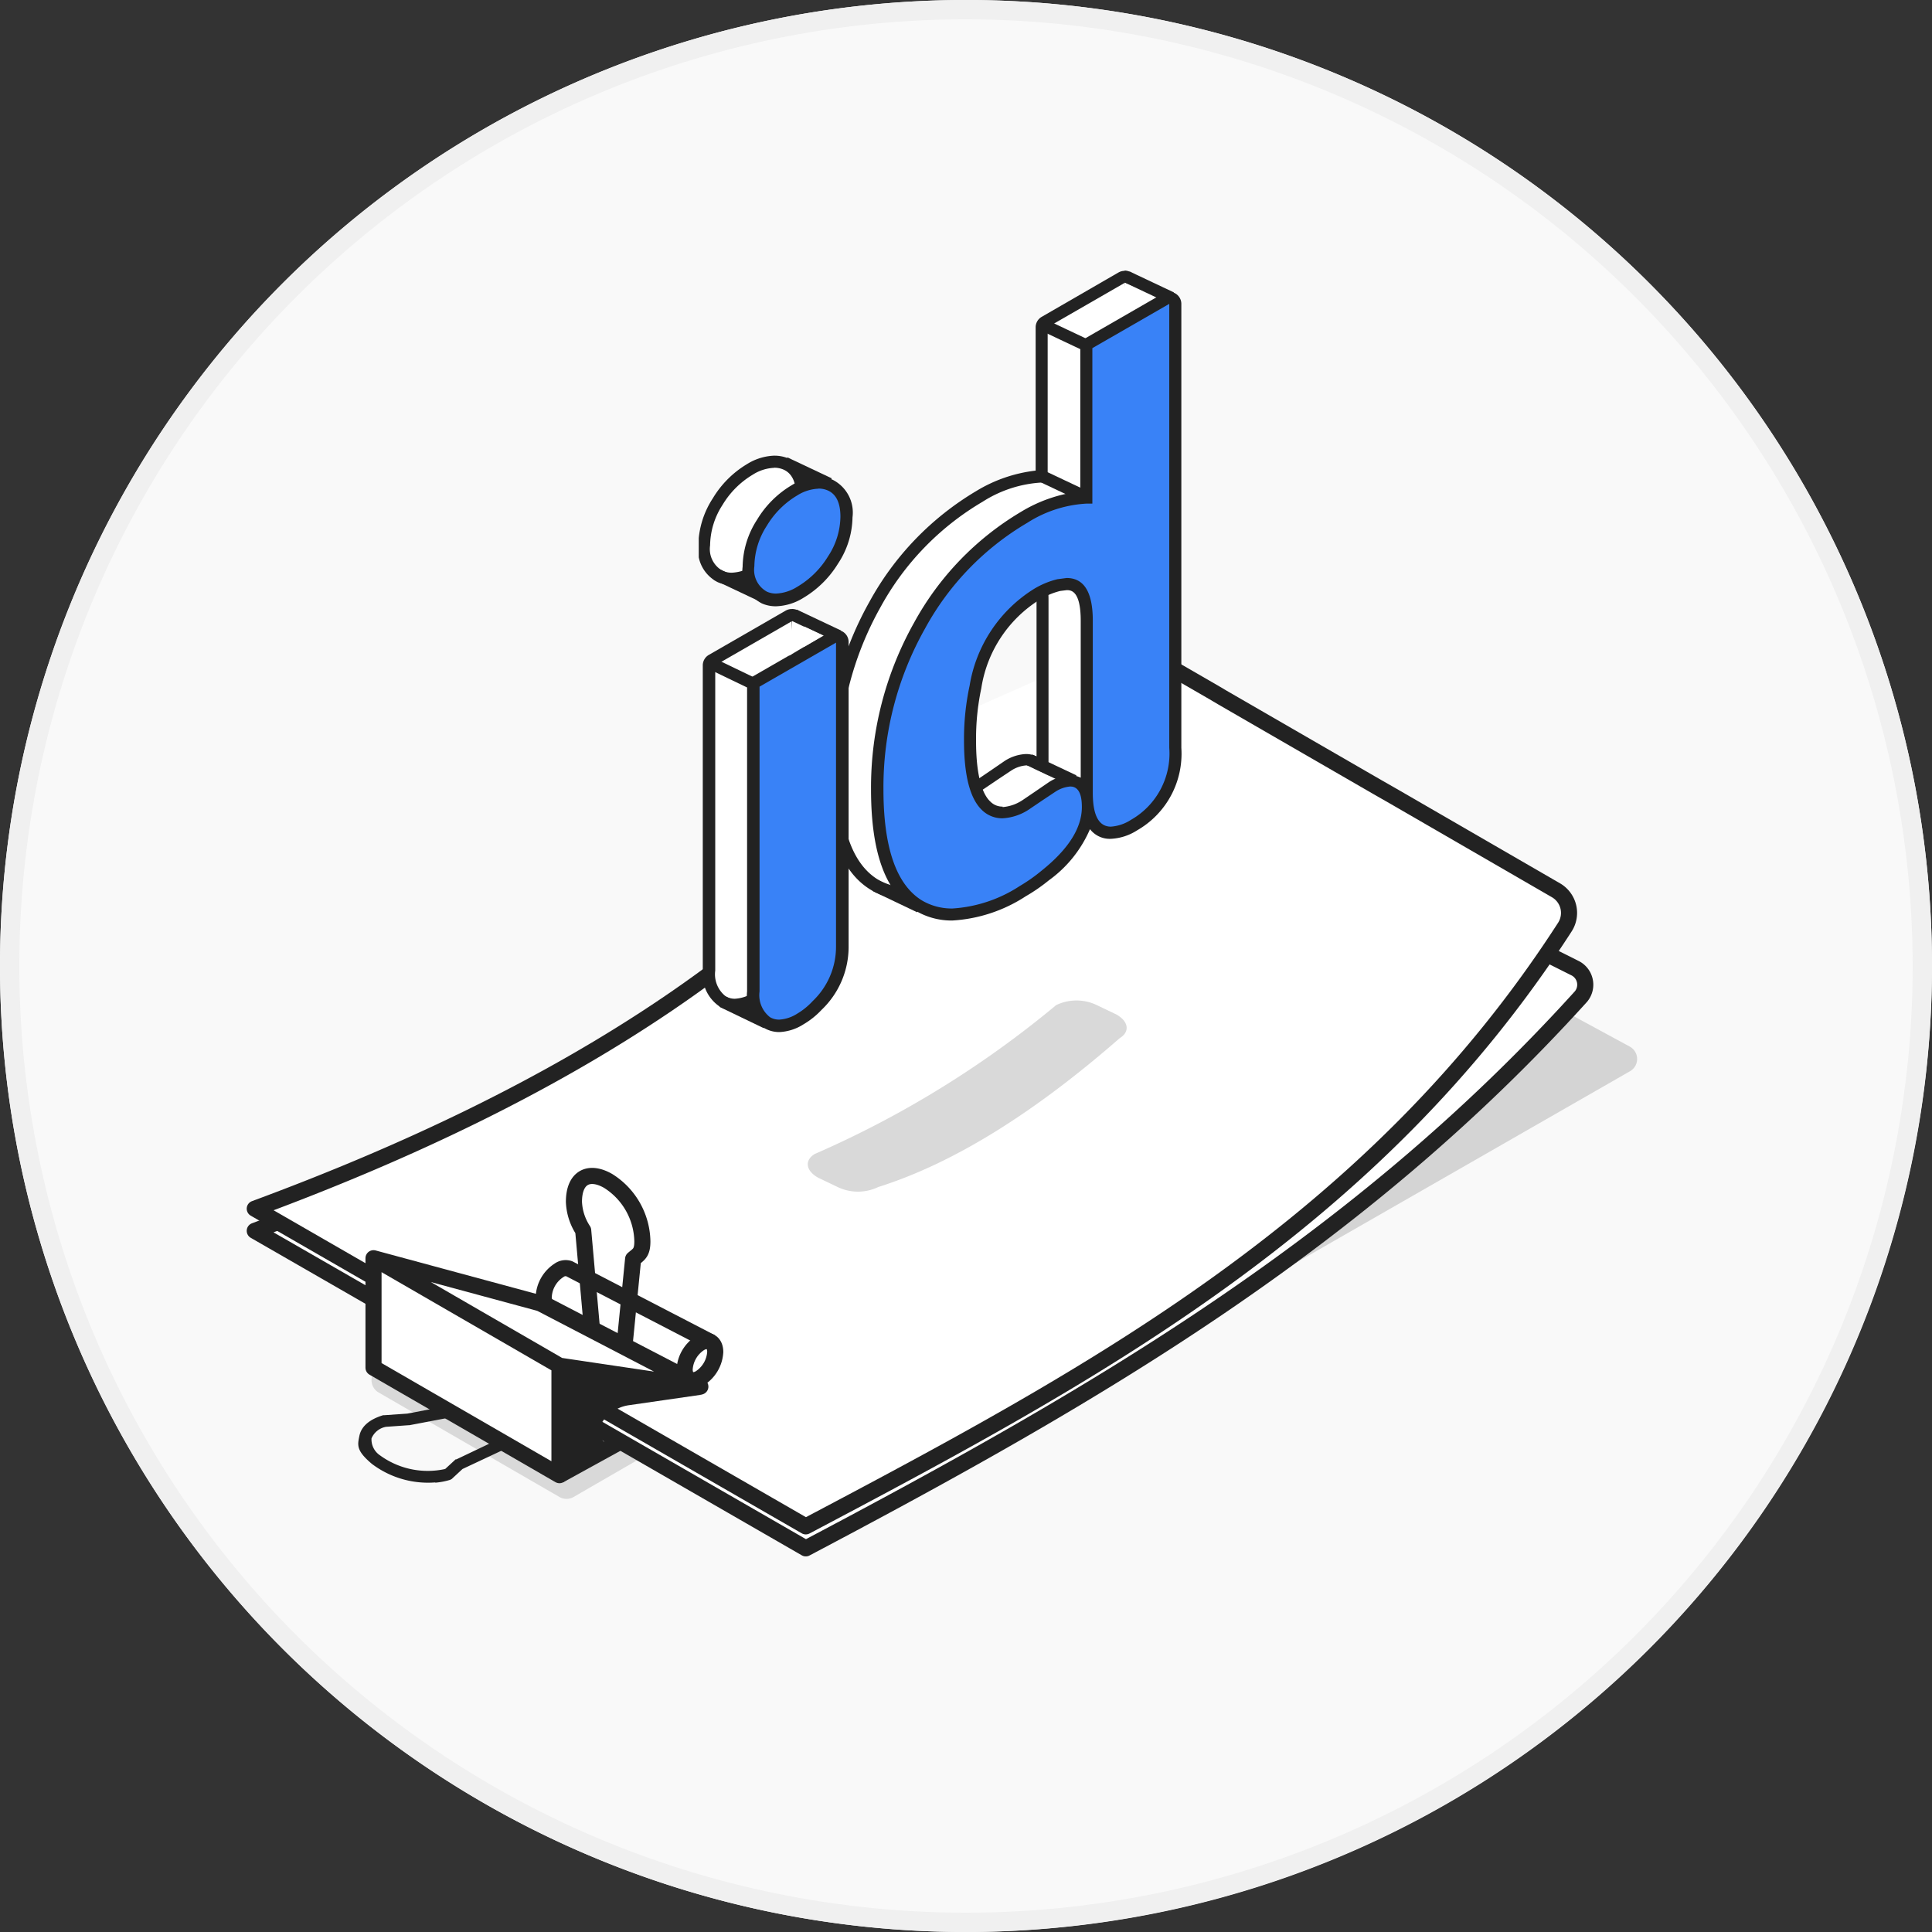 <svg xmlns="http://www.w3.org/2000/svg" xmlns:xlink="http://www.w3.org/1999/xlink" width="100" height="100" viewBox="0 0 100 100">
  <rect x="0" y="0" width="100" height="100" fill="#333333" stroke="none"/>
  <defs>
    <clipPath id="clip-path">
      <rect id="사각형_59828" data-name="사각형 59828" width="100" height="100" transform="translate(138 80)" fill="#d5d5d5"/>
    </clipPath>
    <clipPath id="clip-path-2">
      <rect id="사각형_251754" data-name="사각형 251754" width="100" height="100" fill="none"/>
    </clipPath>
    <clipPath id="clip-path-5">
      <rect id="사각형_251748" data-name="사각형 251748" width="20.438" height="12.417" fill="none"/>
    </clipPath>
    <clipPath id="clip-path-6">
      <rect id="사각형_251749" data-name="사각형 251749" width="43.042" height="34.652" fill="none"/>
    </clipPath>
    <clipPath id="clip-path-7">
      <rect id="사각형_251751" data-name="사각형 251751" width="22.708" height="38.3" fill="none"/>
    </clipPath>
    <clipPath id="clip-path-9">
      <rect id="사각형_251752" data-name="사각형 251752" width="16.5" height="9.919" fill="none"/>
    </clipPath>
  </defs>
  <g id="마스크_그룹_384" data-name="마스크 그룹 384" transform="translate(-138 -80)" clip-path="url(#clip-path)">
    <g id="null_100x100" transform="translate(188 130)">
      <g id="그룹_333046" data-name="그룹 333046" transform="translate(-50 -50)" style="isolation: isolate">
        <g id="Layer_1" data-name="Layer 1">
          <g id="그룹_333045" data-name="그룹 333045" clip-path="url(#clip-path-2)">
            <g id="그룹_333035" data-name="그룹 333035" clip-path="url(#clip-path-2)">
              <path id="패스_675963" data-name="패스 675963" d="M50,0A50,50,0,1,1,0,50,50.013,50.013,0,0,1,50,0" fill="#f9f9f9"/>
              <path id="패스_675964" data-name="패스 675964" d="M50,100a50,50,0,1,1,50-50,50.066,50.066,0,0,1-50,50M50,1A49,49,0,1,0,99,50,49.053,49.053,0,0,0,50,1" fill="#f0f0f0"/>
            </g>
            <g id="그룹_333044" data-name="그룹 333044" clip-path="url(#clip-path-2)">
              <g id="그룹_333037" data-name="그룹 333037" transform="translate(19.229 65.146)" opacity="0.15">
                <g id="그룹_333036" data-name="그룹 333036" clip-path="url(#clip-path-5)">
                  <path id="패스_675965" data-name="패스 675965" d="M112.386,319.5l-9.625,5.563a.729.729,0,0,1-.729,0l-9.375-5.417a.729.729,0,0,1,0-1.25l9.625-5.562a.729.729,0,0,1,.729,0l9.375,5.417a.729.729,0,0,1,0,1.25" transform="translate(-92.302 -312.725)" fill="#222"/>
                </g>
              </g>
              <g id="그룹_333039" data-name="그룹 333039" transform="translate(41.688 45.271)" opacity="0.15">
                <g id="그룹_333038" data-name="그룹 333038" clip-path="url(#clip-path-6)">
                  <path id="패스_675966" data-name="패스 675966" d="M226.35,217.3l16.417,8.9a.729.729,0,0,1,.021,1.271L200.1,251.946" transform="translate(-200.1 -217.3)"/>
                </g>
              </g>
              <path id="패스_675967" data-name="패스 675967" d="M127.425,230.4l4.188,2.1a.958.958,0,0,1,.333,1.479c-11.583,12.792-25.083,20.625-40.125,28.563l-9.583-5.521-9.354-5.4L63.3,246.108l8.021-3.042" transform="translate(-50.113 -182.4)" fill="#fff"/>
              <path id="패스_675968" data-name="패스 675968" d="M127.425,230.4l4.188,2.1a.958.958,0,0,1,.333,1.479c-11.583,12.792-25.083,20.625-40.125,28.563l-9.583-5.521-9.354-5.4L63.3,246.108l8.021-3.042" transform="translate(-50.113 -182.4)" fill="none" stroke="#222" stroke-linejoin="round" stroke-width="0.833"/>
              <path id="패스_675969" data-name="패스 675969" d="M108.342,159.3l4.583,2.646.458.271,8.042,4.646.875.5,8.354,4.833a1.354,1.354,0,0,1,.458,1.9c-9.875,15.313-24.292,23.1-39.292,31.021l-9.583-5.521-9.354-5.4L63.3,188.675c15.833-5.854,28.854-13.792,36.521-25.6" transform="translate(-50.113 -126.113)" fill="#fff"/>
              <path id="패스_675970" data-name="패스 675970" d="M108.342,159.3l4.583,2.646.458.271,8.042,4.646.875.5,8.354,4.833a1.354,1.354,0,0,1,.458,1.9c-9.875,15.313-24.292,23.1-39.292,31.021l-9.583-5.521-9.354-5.4L63.3,188.675c15.833-5.854,28.854-13.792,36.521-25.6" transform="translate(-50.113 -126.113)" fill="none" stroke="#222" stroke-linejoin="round" stroke-width="0.833"/>
              <path id="패스_675971" data-name="패스 675971" d="M93.009,351.2a4.823,4.823,0,0,1-3.292-.958c-.812-.687-.75-.958-.646-1.458s.542-.854,1.229-1.062h.063l1.188-.083,4.917-.937.125.6-4.937.938h-.042l-1.167.083a1.007,1.007,0,0,0-.75.6.992.992,0,0,0,.438.875,4.192,4.192,0,0,0,3.375.708l.542-.5h.042l4.458-2.125.292.542-4.437,2.083-.562.521-.083.042a3.711,3.711,0,0,1-.771.146" transform="translate(-70.468 -274.471)" fill="#222"/>
              <path id="패스_675972" data-name="패스 675972" d="M124.527,347.206c.021.146-.083.208-.187.167a.458.458,0,0,1-.25-.354c-.021-.146.083-.208.188-.167a.458.458,0,0,1,.25.354" transform="translate(-98.236 -274.581)" fill="#222"/>
              <path id="패스_675973" data-name="패스 675973" d="M134.927,352.606c.021.146-.083.208-.187.167a.458.458,0,0,1-.25-.354c-.021-.146.083-.208.188-.167a.458.458,0,0,1,.25.354" transform="translate(-106.469 -278.856)" fill="#222"/>
              <line id="선_91270" data-name="선 91270" y1="1.708" x2="3.104" transform="translate(28.958 74.646)" fill="#fff"/>
              <line id="선_91271" data-name="선 91271" y1="1.708" x2="3.104" transform="translate(28.958 74.646)" fill="none" stroke="#222" stroke-linejoin="round" stroke-width="0.833"/>
              <path id="패스_675974" data-name="패스 675974" d="M92.8,312.6l8.625,2.333,8.292,4.313-7.292-1.083v5.667L92.8,318.267V312.6l9.625,5.563" transform="translate(-73.467 -247.475)" fill="#fff"/>
              <path id="패스_675975" data-name="패스 675975" d="M92.8,312.6l8.625,2.333,8.292,4.313-7.292-1.083v5.667L92.8,318.267V312.6l9.625,5.563" transform="translate(-73.467 -247.475)" fill="none" stroke="#222" stroke-linejoin="round" stroke-width="0.833"/>
              <path id="패스_675976" data-name="패스 675976" d="M146.612,340.879l-3.75.542a2,2,0,0,0-1.687,1.5l.792.875s-2.6,1.292-2.625,1.208-.042-5.6-.042-5.6Z" transform="translate(-110.279 -268.692)" fill="#222"/>
              <path id="패스_675977" data-name="패스 675977" d="M143.753,318.906l-7.354-3.812h0a.583.583,0,0,0-.521.083,1.729,1.729,0,0,0-.792,1.354.542.542,0,0,0,.25.521h.021l7.1,3.688" transform="translate(-106.941 -249.427)" fill="#fff"/>
              <path id="패스_675978" data-name="패스 675978" d="M143.753,318.906l-7.354-3.812h0a.583.583,0,0,0-.521.083,1.729,1.729,0,0,0-.792,1.354.542.542,0,0,0,.25.521h.021l7.1,3.688" transform="translate(-106.941 -249.427)" fill="none" stroke="#222" stroke-linejoin="round" stroke-width="0.833"/>
              <path id="패스_675979" data-name="패스 675979" d="M171.683,333.756a1.729,1.729,0,0,1-.792,1.354c-.437.25-.792.042-.792-.458a1.729,1.729,0,0,1,.792-1.354c.438-.25.792-.042.792.458" transform="translate(-134.662 -263.777)" fill="#fff"/>
              <path id="패스_675980" data-name="패스 675980" d="M171.683,333.756a1.729,1.729,0,0,1-.792,1.354c-.437.25-.792.042-.792-.458a1.729,1.729,0,0,1,.792-1.354C171.329,333.047,171.683,333.256,171.683,333.756Z" transform="translate(-134.662 -263.777)" fill="none" stroke="#222" stroke-linejoin="round" stroke-width="0.833"/>
              <path id="패스_675981" data-name="패스 675981" d="M145.183,301.273l.479-4.812c.292-.25.479-.312.479-.917a3.771,3.771,0,0,0-1.771-3.125c-.979-.562-1.771-.208-1.771,1.083a2.889,2.889,0,0,0,.479,1.479l.479,5.375" transform="translate(-112.892 -231.294)" fill="none" stroke="#222" stroke-linejoin="round" stroke-width="0.833"/>
              <g id="그룹_333041" data-name="그룹 333041" transform="translate(36.167 14)" clip-path="url(#clip-path-7)">
                <g id="그룹_333040" data-name="그룹 333040" clip-path="url(#clip-path-7)">
                  <path id="패스_675982" data-name="패스 675982" d="M176.742,142.883a1.229,1.229,0,0,1-.646-.167,1.724,1.724,0,0,1-.708-1.6V125.32a.313.313,0,0,1,.167-.271l3.979-2.292.167-.042.167.042a.312.312,0,0,1,.167.271V138.8a4.188,4.188,0,0,1-1.312,3.042,3.813,3.813,0,0,1-.854.708,2.208,2.208,0,0,1-1.1.354m-.146-22.042a1.458,1.458,0,0,1-.6-.125,1.586,1.586,0,0,1-.812-1.6,4.271,4.271,0,0,1,.688-2.271,4.833,4.833,0,0,1,1.667-1.667,2.542,2.542,0,0,1,1.25-.4,1.5,1.5,0,0,1,.625.125,1.593,1.593,0,0,1,.833,1.646,4.146,4.146,0,0,1-.708,2.229,4.938,4.938,0,0,1-1.687,1.667,2.562,2.562,0,0,1-1.25.4" transform="translate(-174.867 -104.883)" fill="#fff"/>
                  <path id="패스_675983" data-name="패스 675983" d="M177.437,113.824a1.188,1.188,0,0,1,.479.1q.646.292.646,1.354a3.812,3.812,0,0,1-.646,2.063,4.6,4.6,0,0,1-1.583,1.563,2.25,2.25,0,0,1-1.1.354,1.146,1.146,0,0,1-.479-.1,1.284,1.284,0,0,1-.646-1.312,3.938,3.938,0,0,1,.646-2.1,4.521,4.521,0,0,1,1.563-1.562,2.229,2.229,0,0,1,1.1-.354m.917,7.938v15.771a3.875,3.875,0,0,1-1.208,2.813,3.5,3.5,0,0,1-.792.646,1.938,1.938,0,0,1-.938.312.917.917,0,0,1-.479-.125,1.445,1.445,0,0,1-.542-1.333V124.053l3.979-2.292m-.917-8.562h0a2.854,2.854,0,0,0-1.417.438,5.146,5.146,0,0,0-1.771,1.771,4.583,4.583,0,0,0-.75,2.438,1.861,1.861,0,0,0,1,1.9,1.771,1.771,0,0,0,.729.146,2.833,2.833,0,0,0,1.417-.437,5.25,5.25,0,0,0,1.792-1.771,4.458,4.458,0,0,0,.75-2.4,1.9,1.9,0,0,0-1.021-1.937,1.813,1.813,0,0,0-.75-.146m.917,7.937a.625.625,0,0,0-.312.083l-3.979,2.292a.625.625,0,0,0-.312.542v15.771a2.022,2.022,0,0,0,.854,1.875,1.542,1.542,0,0,0,.813.229,2.521,2.521,0,0,0,1.25-.4,4.145,4.145,0,0,0,.938-.75,4.5,4.5,0,0,0,1.4-3.25V121.761a.625.625,0,0,0-.625-.625" transform="translate(-173.521 -103.615)" fill="#222"/>
                  <path id="패스_675984" data-name="패스 675984" d="M210.8,100.717a3.333,3.333,0,0,1-1.792-.5c-1.4-.9-2.1-2.9-2.1-5.979a17.125,17.125,0,0,1,2.187-8.458,14.568,14.568,0,0,1,5.4-5.6,6.624,6.624,0,0,1,3.229-1.042V71.4a.312.312,0,0,1,.167-.271l3.979-2.292.167-.042.167.042a.313.313,0,0,1,.167.271V92.071a4.25,4.25,0,0,1-2.146,4,2.458,2.458,0,0,1-1.187.4,1.063,1.063,0,0,1-.979-.6,2.167,2.167,0,0,1-.208-.667c-.021,1.167-.771,2.333-2.208,3.479a8.792,8.792,0,0,1-1.167.813,7.636,7.636,0,0,1-3.646,1.208m5.9-17.083-.4.042a4.042,4.042,0,0,0-1.125.479A6.988,6.988,0,0,0,212,88.946a12.9,12.9,0,0,0-.271,2.792c0,1.708.271,2.833.813,3.354a1.187,1.187,0,0,0,.854.354,2.458,2.458,0,0,0,1.188-.4l.688-.458.708-.479a1.917,1.917,0,0,1,.938-.312.894.894,0,0,1,.875.792V85.508c0-1.9-.771-1.9-1.042-1.9" transform="translate(-199.962 -68.467)" fill="#fff"/>
                  <path id="패스_675985" data-name="패스 675985" d="M220.757,67.825V90.8a3.949,3.949,0,0,1-1.979,3.729,2.187,2.187,0,0,1-1.042.354q-.937,0-.937-1.75v-8.9q0-2.208-1.354-2.208l-.479.063a4.334,4.334,0,0,0-1.208.5,7.275,7.275,0,0,0-3.333,5,13.146,13.146,0,0,0-.292,2.854q0,2.687.917,3.583a1.5,1.5,0,0,0,1.083.438,2.75,2.75,0,0,0,1.333-.437l.708-.479.688-.458a1.646,1.646,0,0,1,.771-.271q.6,0,.6,1.063,0,1.625-2.083,3.292a8.438,8.438,0,0,1-1.125.792,7.18,7.18,0,0,1-3.479,1.167,3.021,3.021,0,0,1-1.625-.437q-1.958-1.25-1.958-5.729a16.729,16.729,0,0,1,2.125-8.312,14.262,14.262,0,0,1,5.292-5.479,6.328,6.328,0,0,1,3.083-1h.292V70.137l3.979-2.292m0-.625a.625.625,0,0,0-.312.083L216.445,69.6a.625.625,0,0,0-.312.542v7.417a7.569,7.569,0,0,0-3.083,1.063,15.075,15.075,0,0,0-5.521,5.729,17.438,17.438,0,0,0-2.229,8.625c0,3.25.729,5.292,2.25,6.25a3.646,3.646,0,0,0,1.958.542,7.774,7.774,0,0,0,3.792-1.25,9.106,9.106,0,0,0,1.208-.833,6.342,6.342,0,0,0,2.125-2.646,1.292,1.292,0,0,0,1.083.5,2.75,2.75,0,0,0,1.354-.438,4.57,4.57,0,0,0,2.292-4.271v-23a.625.625,0,0,0-.625-.625m-8.6,26.646a.875.875,0,0,1-.646-.271c-.333-.312-.729-1.125-.729-3.125a12.6,12.6,0,0,1,.271-2.729,6.579,6.579,0,0,1,3.042-4.6,3.75,3.75,0,0,1,1.042-.438l.333-.042c.208,0,.729,0,.729,1.583v8.125a1.208,1.208,0,0,0-.562-.125,2.208,2.208,0,0,0-1.083.354l-.729.5-.646.438a2.167,2.167,0,0,1-1.021.354" transform="translate(-198.695 -67.2)" fill="#222"/>
                </g>
              </g>
              <g id="그룹_333043" data-name="그룹 333043" transform="translate(41.813 51.771)" opacity="0.15">
                <g id="그룹_333042" data-name="그룹 333042" clip-path="url(#clip-path-9)">
                  <path id="패스_675986" data-name="패스 675986" d="M201.042,256.5a52,52,0,0,0,12.5-7.708,2.428,2.428,0,0,1,2.146.021l.958.458c.646.354.729.9.188,1.229-4.292,3.75-8.479,6.438-12.5,7.708a2.428,2.428,0,0,1-2.146-.021l-.958-.458c-.646-.354-.729-.9-.187-1.229" transform="translate(-200.688 -248.539)"/>
                </g>
              </g>
              <path id="패스_675987" data-name="패스 675987" d="M278.629,70.2l2.021.854L278.4,72.1Z" transform="translate(-220.4 -55.575)" fill="#fff"/>
              <path id="패스_675988" data-name="패스 675988" d="M253.846,190.467l.125-.167h.125l1.667.792-1.625.75-.438-.729Z" transform="translate(-200.846 -150.654)" fill="#fff"/>
              <path id="패스_675989" data-name="패스 675989" d="M187.663,148a1.229,1.229,0,0,1-.646-.167,1.724,1.724,0,0,1-.708-1.6V130.462a.312.312,0,0,1,.167-.271l3.979-2.292.167-.042.167.042a.312.312,0,0,1,.167.271v15.771a4.187,4.187,0,0,1-1.312,3.042,3.812,3.812,0,0,1-.854.708,2.208,2.208,0,0,1-1.1.354m-.167-22.083a1.458,1.458,0,0,1-.6-.125,1.586,1.586,0,0,1-.812-1.6,4.271,4.271,0,0,1,.688-2.271,4.833,4.833,0,0,1,1.667-1.667,2.542,2.542,0,0,1,1.25-.4,1.5,1.5,0,0,1,.625.125,1.593,1.593,0,0,1,.833,1.646,4.146,4.146,0,0,1-.708,2.229,4.937,4.937,0,0,1-1.687,1.667,2.562,2.562,0,0,1-1.25.4" transform="translate(-147.329 -94.92)" fill="#3982f7"/>
              <path id="패스_675990" data-name="패스 675990" d="M188.437,119.1a1.187,1.187,0,0,1,.479.1q.646.292.646,1.354a3.812,3.812,0,0,1-.646,2.063,4.6,4.6,0,0,1-1.583,1.563,2.25,2.25,0,0,1-1.1.354,1.146,1.146,0,0,1-.479-.1,1.284,1.284,0,0,1-.646-1.312,3.938,3.938,0,0,1,.646-2.1,4.521,4.521,0,0,1,1.563-1.562,2.229,2.229,0,0,1,1.1-.354m.917,7.937v15.771a3.875,3.875,0,0,1-1.208,2.813,3.521,3.521,0,0,1-.792.646,1.938,1.938,0,0,1-.937.313.917.917,0,0,1-.479-.125,1.445,1.445,0,0,1-.542-1.333V129.353l3.979-2.292m-.917-8.562h0a2.854,2.854,0,0,0-1.417.438,5.146,5.146,0,0,0-1.771,1.771,4.583,4.583,0,0,0-.75,2.438,1.861,1.861,0,0,0,1,1.9,1.771,1.771,0,0,0,.729.146,2.833,2.833,0,0,0,1.417-.437,5.25,5.25,0,0,0,1.792-1.771,4.458,4.458,0,0,0,.75-2.4,1.9,1.9,0,0,0-1.021-1.937,1.833,1.833,0,0,0-.75-.146m.917,7.938a.625.625,0,0,0-.312.083l-3.979,2.292a.625.625,0,0,0-.312.542v15.771a2.022,2.022,0,0,0,.854,1.875,1.542,1.542,0,0,0,.813.229,2.521,2.521,0,0,0,1.25-.4,4.146,4.146,0,0,0,.938-.75,4.5,4.5,0,0,0,1.4-3.25V127.041a.625.625,0,0,0-.625-.625" transform="translate(-146.062 -93.811)" fill="#222"/>
              <path id="패스_675991" data-name="패스 675991" d="M221.8,105.917a3.333,3.333,0,0,1-1.792-.5c-1.4-.9-2.1-2.9-2.1-5.979a17.125,17.125,0,0,1,2.188-8.458,14.568,14.568,0,0,1,5.4-5.6,6.624,6.624,0,0,1,3.229-1.042V76.6a.313.313,0,0,1,.167-.271l3.979-2.292.167-.042.167.042a.313.313,0,0,1,.167.271V97.292a4.25,4.25,0,0,1-2.146,4,2.458,2.458,0,0,1-1.188.4,1.063,1.063,0,0,1-.979-.6,2.167,2.167,0,0,1-.208-.667c-.021,1.167-.771,2.333-2.208,3.479a8.792,8.792,0,0,1-1.167.813,7.636,7.636,0,0,1-3.646,1.208m5.9-17.1-.4.042a4.041,4.041,0,0,0-1.125.479A6.988,6.988,0,0,0,223,94.146a12.9,12.9,0,0,0-.271,2.792c0,1.708.271,2.833.812,3.354a1.188,1.188,0,0,0,.854.354,2.458,2.458,0,0,0,1.188-.4l.687-.458.708-.479A1.917,1.917,0,0,1,227.92,99a.894.894,0,0,1,.875.792V90.708c0-1.9-.771-1.9-1.042-1.9" transform="translate(-172.503 -58.583)" fill="#3982f7"/>
              <path id="패스_675992" data-name="패스 675992" d="M231.837,73.125V96.1a3.949,3.949,0,0,1-1.979,3.729,2.188,2.188,0,0,1-1.042.354q-.937,0-.937-1.75V89.521q0-2.208-1.354-2.208l-.479.063a4.313,4.313,0,0,0-1.208.5,7.275,7.275,0,0,0-3.333,5,13.145,13.145,0,0,0-.292,2.854q0,2.688.917,3.583a1.5,1.5,0,0,0,1.083.438,2.75,2.75,0,0,0,1.333-.438l.708-.479.688-.458a1.646,1.646,0,0,1,.771-.271q.6,0,.6,1.063,0,1.625-2.083,3.292a8.459,8.459,0,0,1-1.125.792,7.18,7.18,0,0,1-3.479,1.167,3.021,3.021,0,0,1-1.625-.437q-1.958-1.25-1.958-5.729a16.729,16.729,0,0,1,2.146-8.312,14.262,14.262,0,0,1,5.292-5.479,6.328,6.328,0,0,1,3.083-1h.292V75.417l3.979-2.292m0-.625a.625.625,0,0,0-.312.083l-3.979,2.292a.625.625,0,0,0-.312.542v7.417a7.569,7.569,0,0,0-3.083,1.063,15.075,15.075,0,0,0-5.521,5.729A17.438,17.438,0,0,0,216.4,98.25c0,3.25.729,5.292,2.25,6.25a3.646,3.646,0,0,0,1.958.542,7.774,7.774,0,0,0,3.792-1.25,9.1,9.1,0,0,0,1.208-.833,6.342,6.342,0,0,0,2.125-2.646,1.292,1.292,0,0,0,1.083.5,2.75,2.75,0,0,0,1.354-.437,4.57,4.57,0,0,0,2.292-4.271V73.125a.625.625,0,0,0-.625-.625m-8.625,26.646a.875.875,0,0,1-.646-.271c-.333-.312-.729-1.125-.729-3.125a12.582,12.582,0,0,1,.271-2.729,6.579,6.579,0,0,1,3.042-4.6,3.729,3.729,0,0,1,1.042-.437l.333-.042c.208,0,.729,0,.729,1.583v8.125a1.208,1.208,0,0,0-.563-.125,2.208,2.208,0,0,0-1.083.354l-.729.5-.646.438a2.167,2.167,0,0,1-1.021.354" transform="translate(-171.316 -57.396)" fill="#222"/>
              <line id="선_91272" data-name="선 91272" x2="2.292" y2="1.083" transform="translate(58.333 14.333)" fill="#3982f7"/>
              <line id="선_91273" data-name="선 91273" x2="2.292" y2="1.083" transform="translate(58.333 14.333)" fill="none" stroke="#222" stroke-linejoin="round" stroke-width="0.625"/>
              <line id="선_91274" data-name="선 91274" x2="2.292" y2="1.083" transform="translate(53.937 16.792)" fill="#3982f7"/>
              <line id="선_91275" data-name="선 91275" x2="2.292" y2="1.083" transform="translate(53.937 16.792)" fill="none" stroke="#222" stroke-linejoin="round" stroke-width="0.625"/>
              <line id="선_91276" data-name="선 91276" x2="2.292" y2="1.083" transform="translate(53.75 24.563)" fill="#3982f7"/>
              <line id="선_91277" data-name="선 91277" x2="2.292" y2="1.083" transform="translate(53.75 24.563)" fill="none" stroke="#222" stroke-linejoin="round" stroke-width="0.625"/>
              <line id="선_91278" data-name="선 91278" x2="2.313" y2="1.104" transform="translate(45.292 45.833)" fill="#3982f7"/>
              <line id="선_91279" data-name="선 91279" x2="2.313" y2="1.104" transform="translate(45.292 45.833)" fill="none" stroke="#222" stroke-linejoin="round" stroke-width="0.625"/>
              <line id="선_91280" data-name="선 91280" x2="2.292" y2="1.083" transform="translate(53.292 39.333)" fill="#3982f7"/>
              <line id="선_91281" data-name="선 91281" x2="2.292" y2="1.083" transform="translate(53.292 39.333)" fill="none" stroke="#222" stroke-linejoin="round" stroke-width="0.625"/>
              <line id="선_91282" data-name="선 91282" x2="2.292" y2="1.083" transform="translate(40.625 23.958)" fill="#3982f7"/>
              <line id="선_91283" data-name="선 91283" x2="2.292" y2="1.083" transform="translate(40.625 23.958)" fill="none" stroke="#222" stroke-linejoin="round" stroke-width="0.625"/>
              <line id="선_91284" data-name="선 91284" x2="2.292" y2="1.083" transform="translate(37.083 29.729)" fill="#3982f7"/>
              <line id="선_91285" data-name="선 91285" x2="2.292" y2="1.083" transform="translate(37.083 29.729)" fill="none" stroke="#222" stroke-linejoin="round" stroke-width="0.625"/>
              <line id="선_91286" data-name="선 91286" x2="2.292" y2="1.083" transform="translate(41.104 31.833)" fill="#3982f7"/>
              <line id="선_91287" data-name="선 91287" x2="2.292" y2="1.083" transform="translate(41.104 31.833)" fill="none" stroke="#222" stroke-linejoin="round" stroke-width="0.625"/>
              <line id="선_91288" data-name="선 91288" x2="2.292" y2="1.104" transform="translate(36.708 34.292)" fill="#3982f7"/>
              <line id="선_91289" data-name="선 91289" x2="2.292" y2="1.104" transform="translate(36.708 34.292)" fill="none" stroke="#222" stroke-linejoin="round" stroke-width="0.625"/>
              <line id="선_91290" data-name="선 91290" x2="2.292" y2="1.104" transform="translate(37.375 51.833)" fill="#3982f7"/>
              <line id="선_91291" data-name="선 91291" x2="2.292" y2="1.104" transform="translate(37.375 51.833)" fill="none" stroke="#222" stroke-linejoin="round" stroke-width="0.625"/>
              <path id="패스_675993" data-name="패스 675993" d="M196.246,154.3l1.6.75-1.75,1.042Z" transform="translate(-155.246 -122.154)" fill="#fff"/>
            </g>
          </g>
        </g>
      </g>
    </g>
  </g>
</svg>
